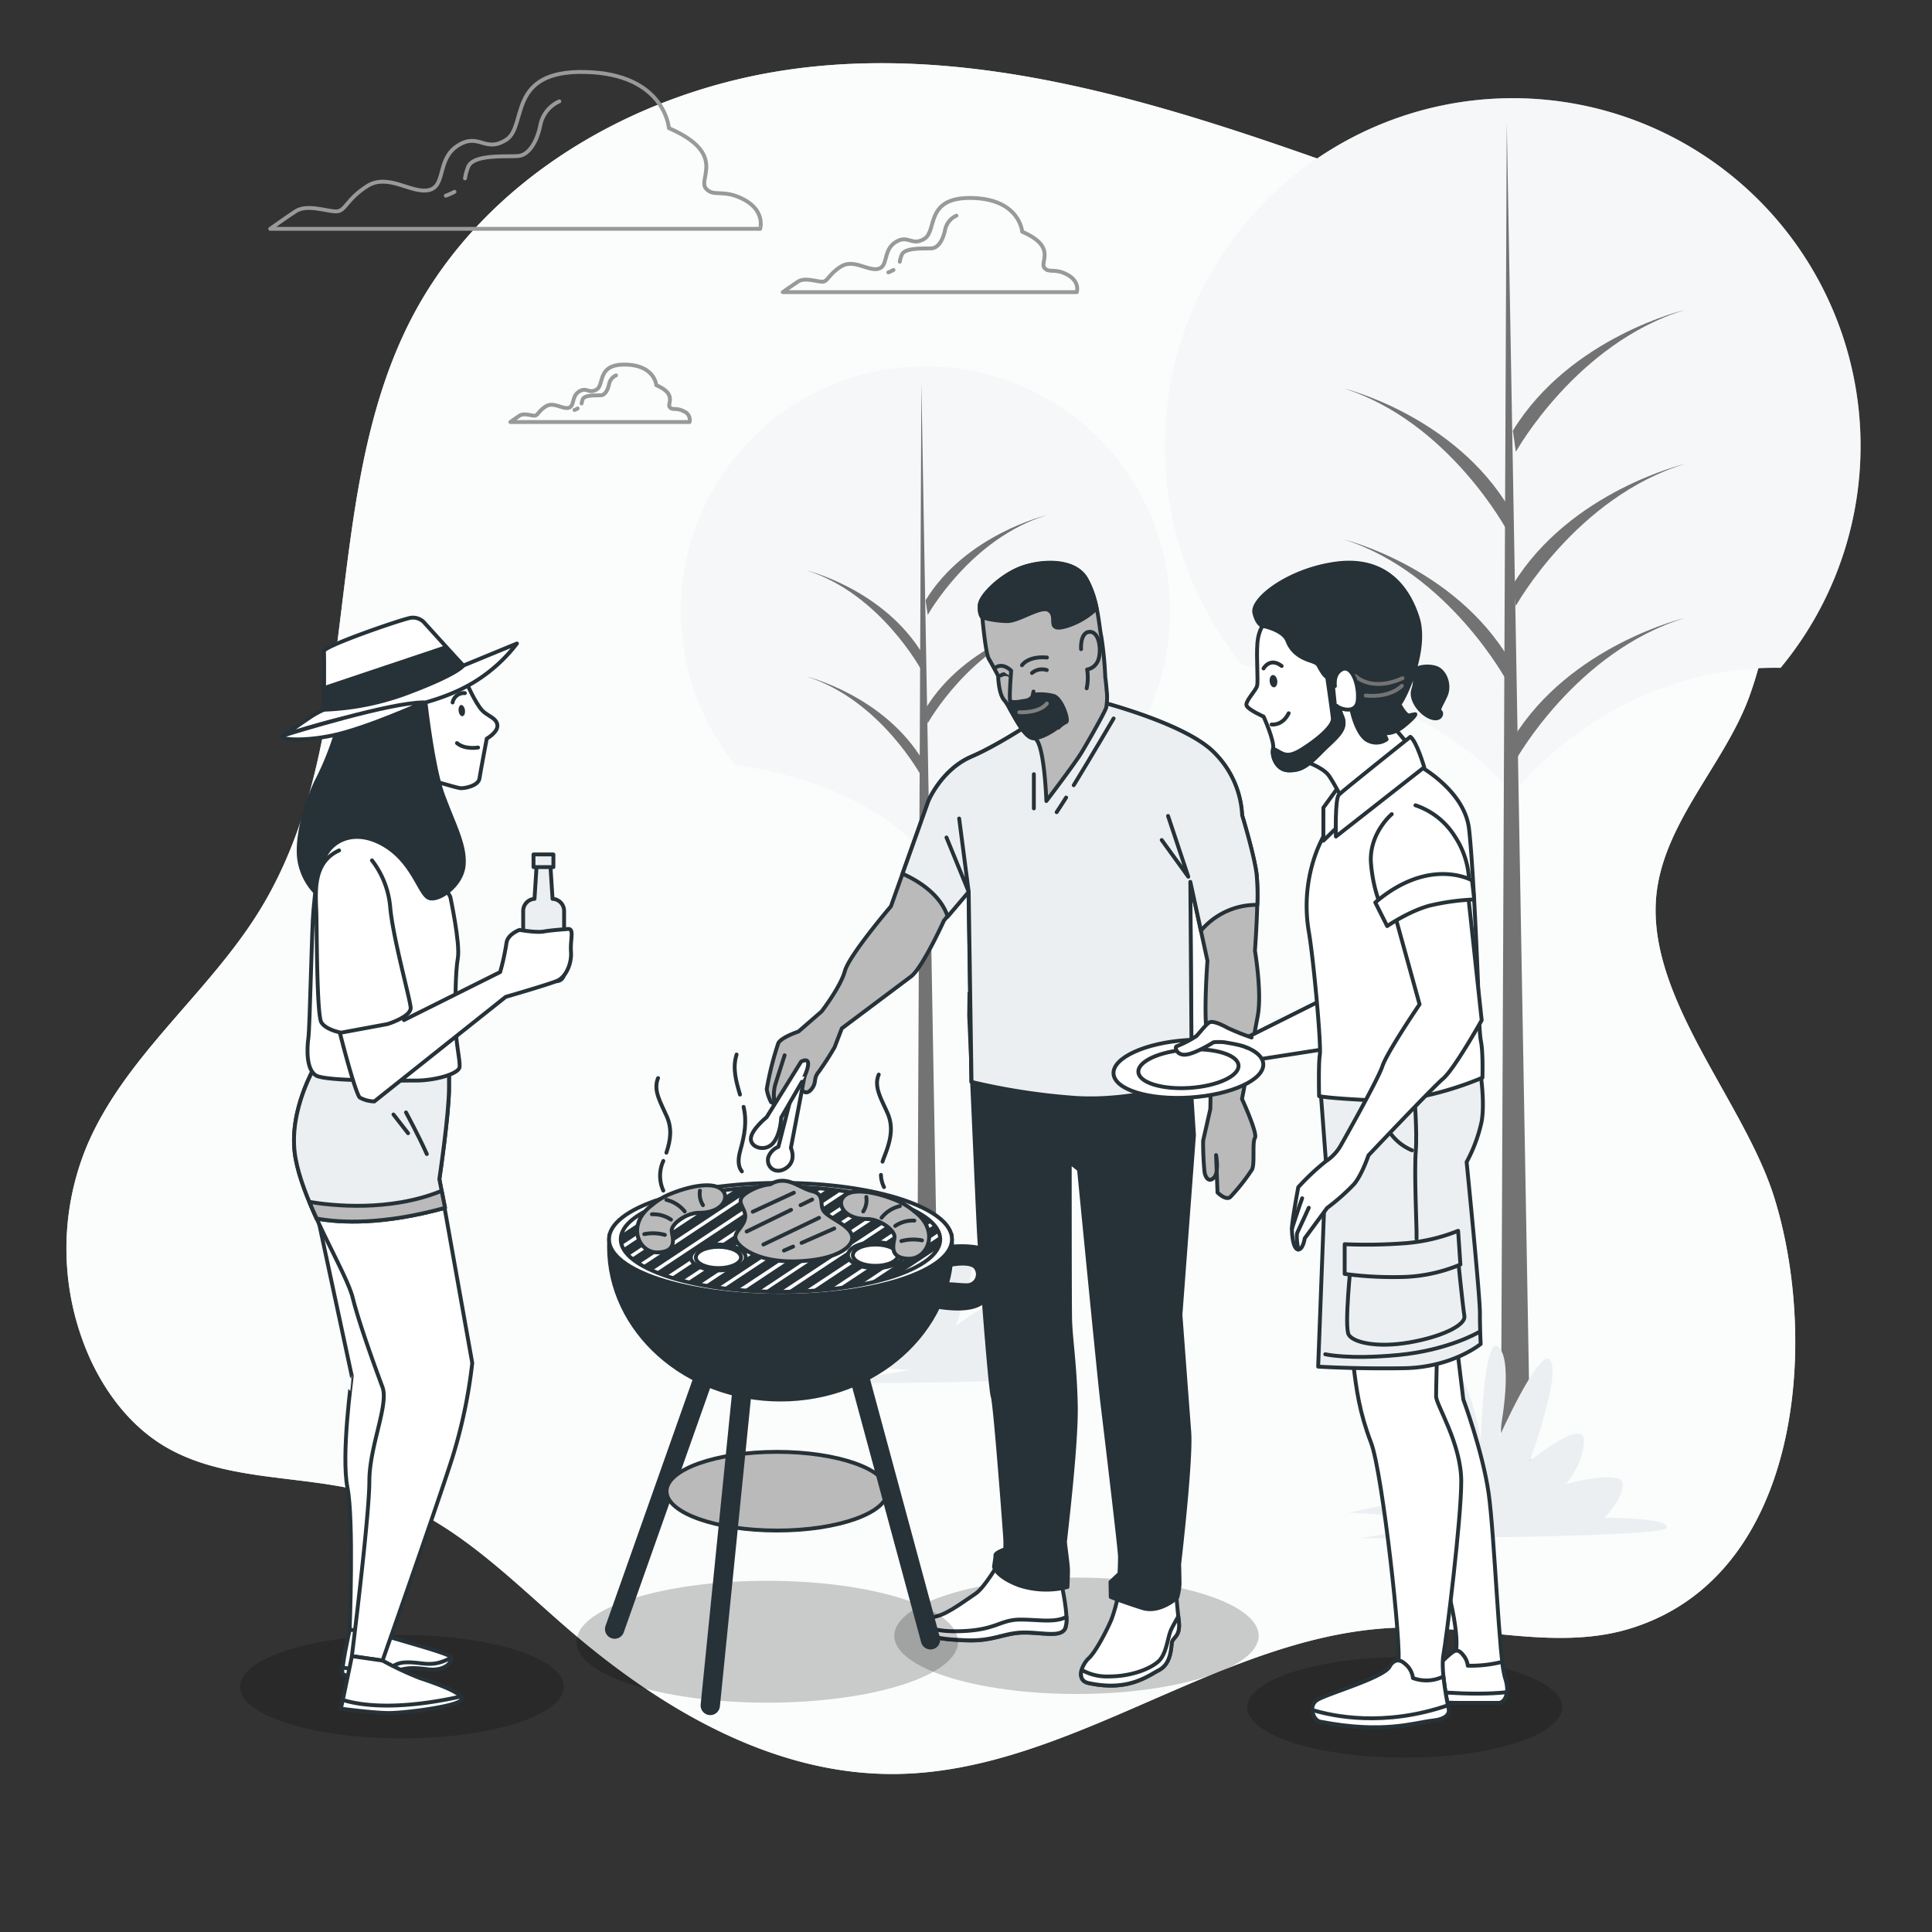 <svg xmlns="http://www.w3.org/2000/svg" viewBox="0 0 500 500"><rect x="0" y="0" width="500" height="500" fill="#333333" stroke="none"/><g id="freepik--background-simple--inject-18"><path d="M448.13,114.62c-20.86-34.3-66.9-59.24-102.72-72-45.45-16.14-95.3-32.08-144-24.18-38.9,6.32-76.4,28.64-94.7,63.55C82,129.24,95.1,190.39,67.11,235.75,53.76,257.37,32,273.58,22.28,297.06a69.36,69.36,0,0,0,1,54.49c4.06,8.89,10.19,17,18.46,22.23,16.61,10.44,38.24,7.39,56.88,13.5s33.12,21.05,48.06,34c23.89,20.68,53,38,84.65,37.83,46.09-.25,85.85-37.19,131.94-37.91,19.95-.32,40.49,6.21,59.46,0C466.5,407,470.58,346.6,459.2,310c-7.58-24.39-32-50.48-30.68-76.44,1-19.87,17.81-35.43,24.3-53.57C460.7,157.91,460.53,135,448.13,114.62Z" style="fill:#ECEFF1"></path><path d="M448.13,114.62c-20.86-34.3-66.9-59.24-102.72-72-45.45-16.14-95.3-32.08-144-24.18-38.9,6.32-76.4,28.64-94.7,63.55C82,129.24,95.1,190.39,67.11,235.75,53.76,257.37,32,273.58,22.28,297.06a69.36,69.36,0,0,0,1,54.49c4.06,8.89,10.19,17,18.46,22.23,16.61,10.44,38.24,7.39,56.88,13.5s33.12,21.05,48.06,34c23.89,20.68,53,38,84.65,37.83,46.09-.25,85.85-37.19,131.94-37.91,19.95-.32,40.49,6.21,59.46,0C466.5,407,470.58,346.6,459.2,310c-7.58-24.39-32-50.48-30.68-76.44,1-19.87,17.81-35.43,24.3-53.57C460.7,157.91,460.53,135,448.13,114.62Z" style="fill:#fff;opacity:0.8"></path></g><g id="freepik--Trees--inject-18"><path d="M321.71,172.12s46.3,4.58,69.78,33.29c0,0,24.79-33.26,69.33-32.58a90,90,0,1,0-139.13-.63Z" style="fill:#ECEFF1"></path><path d="M321.71,172.12s46.3,4.58,69.78,33.29c0,0,24.79-33.26,69.33-32.58a90,90,0,1,0-139.13-.63Z" style="fill:#fff;opacity:0.5"></path><polygon points="389.95 31.74 388.39 385.77 396.21 385.77 389.95 31.74" style="fill:#737373"></polygon><path d="M392.3,196.66s15.63-28.14,43.77-36.74c0,0-29.7,7-44.55,31.27Z" style="fill:#737373"></path><path d="M392.3,116.93S407.93,88.8,436.07,80.2c0,0-29.7,7-44.55,31.26Z" style="fill:#737373"></path><path d="M392.3,156.8s15.63-28.14,43.77-36.74c0,0-29.7,7-44.55,31.27Z" style="fill:#737373"></path><path d="M390,137.26s-15.08-28.14-42.23-36.74c0,0,28.65,7,43,31.26Z" style="fill:#737373"></path><path d="M390,176.34S374.9,148.2,347.75,139.6c0,0,28.65,7,43,31.27Z" style="fill:#737373"></path><path d="M190.49,198s32.54,3.22,49,23.39c0,0,17.43-23.37,48.73-22.89a63.26,63.26,0,1,0-97.77-.45Z" style="fill:#ECEFF1"></path><path d="M190.49,198s32.54,3.22,49,23.39c0,0,17.43-23.37,48.73-22.89a63.26,63.26,0,1,0-97.77-.45Z" style="fill:#fff;opacity:0.5"></path><polygon points="238.45 99.29 237.35 348.1 242.84 348.1 238.45 99.29" style="fill:#737373"></polygon><path d="M240.09,215.19s11-19.77,30.76-25.81c0,0-20.87,4.94-31.31,22Z" style="fill:#737373"></path><path d="M240.09,159.17s11-19.78,30.76-25.82c0,0-20.87,4.94-31.31,22Z" style="fill:#737373"></path><path d="M240.09,187.18s11-19.77,30.76-25.82c0,0-20.87,4.95-31.31,22Z" style="fill:#737373"></path><path d="M238.47,173.45s-10.61-19.78-29.69-25.82c0,0,20.15,4.94,30.22,22Z" style="fill:#737373"></path><path d="M238.47,200.91s-10.61-19.77-29.69-25.81c0,0,20.15,4.94,30.22,22Z" style="fill:#737373"></path><path d="M227.25,350.1l1.22-.74,3.69-2.21s-5.4-3.44-3.44-6.38,6.87,3.43,6.87,3.43S228.72,327,232.16,326s5.89,13.25,5.89,13.25.49-20.62,3.44-17.67,0,17.18,0,17.18,7.85-17.67,9.82-14.73-3.93,19.15-3.93,19.15,10.31-8.35,10.31-3.93-3.44,8.35-3.44,8.35,10.8-2.95,10.8,0-3.43,6.38-3.43,6.38,12.76,0,11.78,2S215,358,215,358l20.62-3.44L213,353Z" style="fill:#ECEFF1"></path><path d="M368.58,387.42l1.67-1,5-3s-7.35-4.67-4.68-8.68,9.35,4.68,9.35,4.68-9.35-23.37-4.67-24.7,8,18,8,18,.67-28,4.67-24,0,23.36,0,23.36,10.68-24,13.35-20-5.34,26-5.34,26,14-11.35,14-5.34-4.67,11.35-4.67,11.35,14.69-4,14.69,0-4.68,8.68-4.68,8.68,17.36,0,16,2.67-79.45,2.67-79.45,2.67l28-4.67-30.71-2Z" style="fill:#ECEFF1"></path></g><g id="freepik--Clouds--inject-18"><path d="M192.63,51.7c-5.52-3-8-.5-10-3s5.52-9-9.52-15.54c0,0-1-14-21.55-14.53s-15,14-20.55,17.54-7-2-12.52,1.5-3,10.53-7.52,11.53-10.53-4.51-16-1-5.51,6.51-8,6.51-7.51-2-10.52,0-6.52,4.51-6.52,4.51h126.8S198.14,54.7,192.63,51.7Z" style="fill:none;stroke:#999;stroke-linecap:round;stroke-linejoin:round"></path><path d="M117.62,49.64a17.21,17.21,0,0,1-2.24,1" style="fill:none;stroke:#999;stroke-linecap:round;stroke-linejoin:round"></path><path d="M144.75,26.23a8.56,8.56,0,0,0-4.9,6.11c-.92,4.59-3.06,7.65-5.5,8s-11.63-.62-13.15,2.75a13.4,13.4,0,0,0-.86,3.07" style="fill:none;stroke:#999;stroke-linecap:round;stroke-linejoin:round"></path><path d="M177,106.47c-2-1.1-2.94-.19-3.67-1.1s2-3.31-3.49-5.69c0,0-.36-5.13-7.88-5.32s-5.5,5.14-7.52,6.42-2.56-.73-4.58.55-1.1,3.85-2.75,4.22-3.85-1.65-5.87-.37-2,2.39-2.93,2.39-2.75-.74-3.85,0-2.38,1.65-2.38,1.65h46.38A2.37,2.37,0,0,0,177,106.47Z" style="fill:none;stroke:#999;stroke-linecap:round;stroke-linejoin:round"></path><path d="M149.5,105.71a5.14,5.14,0,0,1-.81.39" style="fill:none;stroke:#999;stroke-linecap:round;stroke-linejoin:round"></path><path d="M159.43,97.15a3.12,3.12,0,0,0-1.79,2.23c-.34,1.68-1.12,2.8-2,2.91s-4.25-.22-4.81,1a5.11,5.11,0,0,0-.31,1.13" style="fill:none;stroke:#999;stroke-linecap:round;stroke-linejoin:round"></path><path d="M276.26,71.1c-3.31-1.81-4.81-.3-6-1.81s3.3-5.41-5.72-9.32c0,0-.6-8.43-12.93-8.73s-9,8.43-12.34,10.53-4.21-1.2-7.52.9-1.8,6.32-4.51,6.92-6.32-2.7-9.63-.6-3.3,3.91-4.81,3.91-4.51-1.2-6.32,0-3.91,2.71-3.91,2.71h76.11S279.57,72.9,276.26,71.1Z" style="fill:none;stroke:#999;stroke-linecap:round;stroke-linejoin:round"></path><path d="M231.24,69.86a9.49,9.49,0,0,1-1.34.63" style="fill:none;stroke:#999;stroke-linecap:round;stroke-linejoin:round"></path><path d="M247.52,55.81a5.14,5.14,0,0,0-2.93,3.67c-.56,2.75-1.84,4.59-3.31,4.77s-7-.36-7.89,1.66a7.66,7.66,0,0,0-.52,1.84" style="fill:none;stroke:#999;stroke-linecap:round;stroke-linejoin:round"></path></g><g id="freepik--character-2--inject-18"><ellipse cx="278.59" cy="423.34" rx="47.15" ry="15.06" style="opacity:0.2"></ellipse><path d="M258.55,404.38s-3.75,6.52-6.09,8.06-7,5.08-9.79,5.77-5.12,2.25-3.15,3.93,3.26,2.09,10.37,2.4,9.86-1.9,14.8-2,9.7,1.32,10.95-1.06-1.08-12.24-1.08-12.24S264.12,403,258.55,404.38Z" style="fill:#fff;stroke:#263238;stroke-linecap:round;stroke-linejoin:round"></path><path d="M275.64,421.49a6.93,6.93,0,0,0,.35-3.05c-3,1.6-7.07.71-11.93.71-5.3,0-6.21,2.73-15.46,3-6.87.22-9-1.23-9.59-2-.37.6-.29,1.26.51,1.94,2,1.69,3.26,2.09,10.37,2.4s9.86-1.9,14.8-2S274.39,423.87,275.64,421.49Z" style="fill:#fff;stroke:#263238;stroke-linecap:round;stroke-linejoin:round"></path><path d="M289.45,412.42a40,40,0,0,1-1.81,6.7c-1,2.38-3.94,8.24-5.84,10s-3.39,5.74-.1,6.45c10.25,2.23,15.24-1.78,18.22-3.34s3.13-5.22,3.32-6.94,2.34-1.55,1.83-5.84-.81-8.81-.81-8.81S293.36,414.07,289.45,412.42Z" style="fill:#fff;stroke:#263238;stroke-linecap:round;stroke-linejoin:round"></path><path d="M299.68,430.07c-2.27,2-7.27,3.79-12.58,3.79a13.31,13.31,0,0,1-7.17-1.69c-.42,1.52-.1,3,1.77,3.4,10.25,2.23,15.24-1.78,18.22-3.34s3.13-5.22,3.32-6.94,2.34-1.55,1.83-5.84c-.05-.38-.09-.75-.13-1.12-.57,1-1.26,2.23-1.77,3.25C302.11,423.7,302,428.1,299.68,430.07Z" style="fill:#fff;stroke:#263238;stroke-linecap:round;stroke-linejoin:round"></path><path d="M250.82,262.78s2.2,50.08,2.52,56.09,2.89,40.6,3.57,42.52,3.24,36.29,3.26,37.15,0,2.37,0,2.37-2.56.9-2.55,1.55-.38,3-.38,3,.48,2.58,6.54,4.83a22.36,22.36,0,0,0,12.48.42s.16-3.23.14-4.52-.76-6.44-.78-7.08,3-24.79,2.8-35.32-1.39-17.61-1.48-22.56-.09-40.43-.09-40.43l2.4,1.89s5.29,54.32,6,60.11,4.56,38,4.59,39.92-.13,4.52-.13,4.52l-2.32,2.19.07,3.87s3.68,1.44,8.22,2.86,9-2.74,9-2.74a16,16,0,0,0,.59-3.45c0-1.29-.1-5.16-.1-5.16s3.17-26.94,2.61-34.25-2.28-30.28-2.28-30.28L309,293.77l-2.1-32.44s-9-.05-23,.21-33-4.56-33-4.56Z" style="fill:#263238;stroke:#263238;stroke-linecap:round;stroke-linejoin:round"></path><path d="M270.06,185s-10.81,7.45-18.63,10.81-11.18,11.54-11.18,11.54l-9.68,27.2s-10.81,12.67-11.92,16.76-6,10.43-6,10.43l-6,5.22s-4.47,1.49-5.22,3a80.14,80.14,0,0,0-3,11.92,11.19,11.19,0,0,0,1.12,3.35s2.23,1.49,3-1.11,6.33-9.32,6.33-9.32l-1.49,7.08s1.12,1.86,2.61,0,.37-2.61,1.86-4.47A74.84,74.84,0,0,0,216,271l1.86-4.85,17.88-13.41c3-2.23,8.57-14.53,8.57-14.53l6.34-7.45.74,49.18a168.06,168.06,0,0,0,26.45,4.1c14.9,1.11,30.55-4.1,30.55-4.1l-.37-51.78,4.47,20.49s-1.12,14.52,0,19.74.74,18.63.74,18.63l-1.86,8.19a76.34,76.34,0,0,0,.37,8.2c.37,1.86,1.49,2.61,2.61,1.12s.37-5.59.37-5.59l.37,9.68s2.24,2.24,3.36,1.12a52.23,52.23,0,0,0,5.58-7.08c.75-1.49,0-7.07.75-8.19s-3.35-10.06-3.35-10.06,3-15.65,4.09-21.61-.74-16.76-.74-16.76,1.12-14.9.37-20.12-3.72-14.9-3.72-14.9a24.56,24.56,0,0,0-8.2-17.14c-8.19-7.08-28.68-12.29-28.68-12.29Z" style="fill:#bababa;stroke:#263238;stroke-linecap:round;stroke-linejoin:round"></path><path d="M208.45,277.34l-3.77,19.75s1.44,3-.87,4.93c-2.73,2.23-5.57.26-5-2.46a4.58,4.58,0,0,1,2.63-2.76l3.2-12.49Z" style="fill:#fff;stroke:#263238;stroke-linecap:round;stroke-linejoin:round"></path><path d="M207.33,274.74l-8.92,14.38s-4.2,3.39-4.09,5.71,3.93,3.3,5.85.89,2-6.49,2-6.49l5.38-9.27S211.31,272.81,207.33,274.74Z" style="fill:#fff;stroke:#263238;stroke-linecap:round;stroke-linejoin:round"></path><path d="M321.47,211a24.56,24.56,0,0,0-8.2-17.14c-8.19-7.08-28.68-12.29-28.68-12.29L270.06,185s-10.81,7.45-18.63,10.81-11.18,11.54-11.18,11.54l-6.68,18.77c3.43,1.52,9.74,5.05,11.69,11.09l5.43-6.39.74,49.18a168.06,168.06,0,0,0,26.45,4.1c14.9,1.11,30.55-4.1,30.55-4.1l-.37-51.78,2.75,12.64a18.73,18.73,0,0,1,14-6.68h.59a57.3,57.3,0,0,0-.22-8.2C324.45,220.72,321.47,211,321.47,211Z" style="fill:#ECEFF1;stroke:#263238;stroke-linecap:round;stroke-linejoin:round"></path><path d="M275.91,206.4c-1,1.56-1.83,2.88-2.45,3.79" style="fill:none;stroke:#263238;stroke-linecap:round;stroke-linejoin:round"></path><path d="M288.2,185.94s-5.74,9.81-10.32,17.27" style="fill:none;stroke:#263238;stroke-linecap:round;stroke-linejoin:round"></path><line x1="267.56" y1="200.36" x2="267.56" y2="209.21" style="fill:none;stroke:#263238;stroke-linecap:round;stroke-linejoin:round"></line><polyline points="248.23 211.83 250.69 230.77 244.95 216.74" style="fill:none;stroke:#263238;stroke-linecap:round;stroke-linejoin:round"></polyline><polyline points="302.29 211.17 307.53 226.9 300.65 217.4" style="fill:none;stroke:#263238;stroke-linecap:round;stroke-linejoin:round"></polyline><path d="M254.23,159.74s.81,9.3,1.68,10.76,2.41,4.4,2.41,4.4.08,4.66,1.59,6.32,4.84,9.86,7.59,9.81,3.3,16.27,3.3,16.27,7.08-9.31,8.94-12.29c1.06-1.69,5.94-10.16,6.54-11.86a15,15,0,0,0,.11-4.59c-.13-1.77-.35-3.31-.35-3.31a91.4,91.4,0,0,0-1-10.35c-.69-3.17-.81-9.51-3.87-15S269,145.09,264,147.08s-10.24,7-10.41,9.5S254.23,159.74,254.23,159.74Z" style="fill:#bababa;stroke:#263238;stroke-linecap:round;stroke-linejoin:round"></path><path d="M267.08,174.17a4,4,0,0,1,3.82-.76" style="fill:none;stroke:#263238;stroke-linecap:round;stroke-linejoin:round"></path><path d="M259,174.81a2.17,2.17,0,0,1,2.16-.13" style="fill:none;stroke:#263238;stroke-linecap:round;stroke-linejoin:round"></path><path d="M271.55,158c1.93,1.44.08,4,2,4.4,1.63.34,7.24-1.73,10.24-5a25.94,25.94,0,0,0-2.64-7.4c-3.06-5.44-12.15-4.85-17.19-2.86s-10.24,7-10.41,9.5.69,3.16.69,3.16a25.51,25.51,0,0,0,6.58.94C264,160.62,269.62,156.5,271.55,158Z" style="fill:#263238;stroke:#263238;stroke-linecap:round;stroke-linejoin:round"></path><path d="M279.78,168s-.3-4.43,2.24-4.48,3.05,4.81,2.25,7.15a3.78,3.78,0,0,1-2.92,2.6,13.25,13.25,0,0,1-.12,4.86" style="fill:none;stroke:#263238;stroke-linecap:round;stroke-linejoin:round"></path><path d="M272.8,180.14a13.63,13.63,0,0,0-5.5-.32c-.2.85-1.88,1.51-1.88,1.51l-4-.13s0,1-.08,2.22c1.71,3,4.11,7.65,6.18,7.61,2.75-.05,6.3-2.87,6.3-2.87l.08.16a6.85,6.85,0,0,1,2-1.46C276.73,186.63,274.93,181,272.8,180.14Z" style="fill:#263238;stroke:#263238;stroke-linecap:round;stroke-linejoin:round"></path><path d="M263.78,184.33s5.08.33,7.15-2.25" style="fill:none;stroke:gray;stroke-linecap:round;stroke-linejoin:round"></path><path d="M257.83,172.64c1.94-1.1,3.85.93,3.85.93s-.52,6.57-.28,7.63,3.38.15,4,.13,1.89-.67,1.88-1.51l.19-.85" style="fill:#bababa;stroke:#263238;stroke-linecap:round;stroke-linejoin:round"></path><path d="M264.49,172.16s1.47-2.42,6.46-2" style="fill:none;stroke:#263238;stroke-linecap:round;stroke-linejoin:round"></path><path d="M203.06,273.11s-2,6.18-2.48,7.79a10.69,10.69,0,0,0-.24,3.7" style="fill:none;stroke:#263238;stroke-linecap:round;stroke-linejoin:round"></path></g><g id="freepik--Barbecue--inject-18"><ellipse cx="198.58" cy="424.88" rx="49.37" ry="15.77" style="opacity:0.2"></ellipse><line x1="186.21" y1="344.86" x2="159.07" y2="421.61" style="fill:none;stroke:#263238;stroke-linecap:round;stroke-linejoin:round;stroke-width:5px"></line><ellipse cx="201.1" cy="385.92" rx="28.6" ry="10.18" style="fill:#bababa;stroke:#263238;stroke-linecap:round;stroke-linejoin:round"></ellipse><line x1="192.76" y1="352.6" x2="183.82" y2="441.37" style="fill:none;stroke:#263238;stroke-linecap:round;stroke-linejoin:round;stroke-width:5px"></line><line x1="220.76" y1="350.22" x2="240.81" y2="424.38" style="fill:none;stroke:#263238;stroke-linecap:round;stroke-linejoin:round;stroke-width:5px"></line><path d="M202,335.33c-23.3,0-42.39-7-44.22-15.88-.1,1-.16,2.1-.16,3.17,0,21.86,19.87,39.58,44.38,39.58s44.39-17.72,44.39-39.58c0-1.07-.06-2.13-.16-3.17C244.39,328.33,225.3,335.33,202,335.33Z" style="fill:#263238;stroke:#263238;stroke-linecap:round;stroke-linejoin:round"></path><ellipse cx="201.99" cy="320.73" rx="44.39" ry="14.6" style="fill:#fff;stroke:#263238;stroke-linecap:round;stroke-linejoin:round"></ellipse><ellipse cx="201.99" cy="320.73" rx="41.34" ry="13.59" style="fill:#fff;stroke:#263238;stroke-linecap:round;stroke-linejoin:round"></ellipse><path d="M201.54,307.14c-1.51,0-3,0-4.49.1l-30.74,20.35c.76.43,1.58.84,2.48,1.24Z" style="fill:#263238"></path><path d="M207.31,307.25c-1.37-.06-2.77-.09-4.18-.11l-33.37,22.1c.87.35,1.8.7,2.79,1Z" style="fill:#263238"></path><path d="M195.34,307.31c-1.66.09-3.3.21-4.89.37l-27.06,17.91a15.79,15.79,0,0,0,2.07,1.5Z" style="fill:#263238"></path><path d="M188.56,307.87q-2.87.33-5.52.78l-21.77,14.41a7.88,7.88,0,0,0,1.46,1.92Z" style="fill:#263238"></path><path d="M212.72,307.6c-1.28-.11-2.59-.21-3.92-.28l-35.18,23.29c1,.3,2,.59,3,.86Z" style="fill:#263238"></path><path d="M232.23,311.46,197.8,334.25c1.38.05,2.78.07,4.19.07h0L235,312.53C234.11,312.16,233.19,311.8,232.23,311.46Z" style="fill:#263238"></path><path d="M173.93,310.75l-13.08,8.66a4.9,4.9,0,0,0-.19,1.32,4.61,4.61,0,0,0,.26,1.51l19.93-13.19C178.36,309.54,176,310.11,173.93,310.75Z" style="fill:#263238"></path><path d="M243,319a6.81,6.81,0,0,0-1.27-2l-24.84,16.44c2-.25,3.89-.55,5.7-.89Z" style="fill:#263238"></path><path d="M241.1,316.33a14.32,14.32,0,0,0-2-1.58L210,334.07c1.71-.11,3.38-.25,5-.43Z" style="fill:#263238"></path><path d="M238.32,314.24a24.58,24.58,0,0,0-2.41-1.28l-32.26,21.35c1.54,0,3.07-.06,4.56-.14Z" style="fill:#263238"></path><path d="M242.67,323.15a5,5,0,0,0,.66-2.42,4.78,4.78,0,0,0-.08-.84l-18.37,12.16a62.78,62.78,0,0,0,7.55-2.12Z" style="fill:#263238"></path><path d="M227,309.92c-1-.27-2.13-.51-3.24-.74l-36.62,24.24c1.22.16,2.47.29,3.74.41Z" style="fill:#263238"></path><path d="M222.57,308.94c-1.12-.21-2.28-.41-3.46-.58l-36.76,24.33c1.13.21,2.3.39,3.5.56Z" style="fill:#263238"></path><path d="M217.8,308.17c-1.2-.17-2.43-.31-3.68-.44l-36.29,24c1,.25,2.15.48,3.28.7Z" style="fill:#263238"></path><path d="M231.18,311.1c-1-.31-2-.61-3-.89L192.33,334c1.3.1,2.63.18,4,.24Z" style="fill:#263238"></path><path d="M246.38,322.62s10.23-1.05,11.67,3.51,0,8.65-4.33,11.29c-3.36,2.05-9.76,1.06-12.45.51a2.64,2.64,0,0,1-2.17-2.35,2.36,2.36,0,0,1,1.41-2.24c2.89-1.69,6.73-.72,9.61-.72a2.84,2.84,0,0,0,2.16-4.81c-1.68-1.44-6.23-.47-6.23-.47Z" style="fill:#263238;stroke:#263238;stroke-linecap:round;stroke-linejoin:round"></path><path d="M199.34,306.5a13.79,13.79,0,0,0-6.31,2.36c-3.15,2.17.2,3.75-.19,6.31s-3.16,3.75-2.37,5.72,5.72,5.92,16,5.53,14.8-3.95,14-6.71-6.12-4.54-7.3-6.31.39-4.34-3-5.13S203.68,303.93,199.34,306.5Z" style="fill:#bababa;stroke:#263238;stroke-linecap:round;stroke-linejoin:round"></path><line x1="205.46" y1="308.67" x2="194.81" y2="313.6" style="fill:#bababa;stroke:#263238;stroke-linecap:round;stroke-linejoin:round"></line><line x1="204.73" y1="313.11" x2="193.23" y2="318.72" style="fill:#bababa;stroke:#263238;stroke-linecap:round;stroke-linejoin:round"></line><line x1="210.19" y1="310.44" x2="207.18" y2="311.91" style="fill:#bababa;stroke:#263238;stroke-linecap:round;stroke-linejoin:round"></line><line x1="211.97" y1="315.17" x2="197.57" y2="322.08" style="fill:#bababa;stroke:#263238;stroke-linecap:round;stroke-linejoin:round"></line><line x1="205.26" y1="322.61" x2="202.89" y2="323.65" style="fill:#bababa;stroke:#263238;stroke-linecap:round;stroke-linejoin:round"></line><line x1="215.91" y1="317.93" x2="207.44" y2="321.66" style="fill:#bababa;stroke:#263238;stroke-linecap:round;stroke-linejoin:round"></line><path d="M193,325.43c0,1.85-3.18,3.35-7.1,3.35s-7.1-1.5-7.1-3.35,3.18-3.35,7.1-3.35S193,323.58,193,325.43Z" style="fill:#fff;stroke:#263238;stroke-linecap:round;stroke-linejoin:round"></path><ellipse cx="185.93" cy="325.43" rx="5.85" ry="2.76" style="fill:#fff;stroke:#263238;stroke-linecap:round;stroke-linejoin:round"></ellipse><path d="M233.66,324.84c0,1.85-3.18,3.35-7.1,3.35s-7.1-1.5-7.1-3.35,3.18-3.36,7.1-3.36S233.66,323,233.66,324.84Z" style="fill:#fff;stroke:#263238;stroke-linecap:round;stroke-linejoin:round"></path><ellipse cx="226.56" cy="324.84" rx="5.85" ry="2.76" style="fill:#fff;stroke:#263238;stroke-linecap:round;stroke-linejoin:round"></ellipse><path d="M173.89,308.83a17.18,17.18,0,0,0-5.17,3.07c-6.71,4.93-3.55,12.42,1.57,12.22s3.75-3.74,3.55-5.52,3.7-4.73,7.1-4.73c5.72,0,7.38-3.39,6.51-5.13C185.72,305.29,178.47,307,173.89,308.83Z" style="fill:#bababa;stroke:#263238;stroke-linecap:round;stroke-linejoin:round"></path><path d="M166.74,319.39a11.69,11.69,0,0,1,5.33.2" style="fill:#bababa;stroke:#263238;stroke-linecap:round;stroke-linejoin:round"></path><path d="M168.72,314.26a8.12,8.12,0,0,1,4.93,1.38" style="fill:#bababa;stroke:#263238;stroke-linecap:round;stroke-linejoin:round"></path><path d="M172.46,310.52a8.69,8.69,0,0,1,4.74,3" style="fill:#bababa;stroke:#263238;stroke-linecap:round;stroke-linejoin:round"></path><path d="M181.14,308.15a5.56,5.56,0,0,0,.79,3.75" style="fill:#bababa;stroke:#263238;stroke-linecap:round;stroke-linejoin:round"></path><path d="M231.46,310.46a17.13,17.13,0,0,1,5.17,3.06c6.7,4.93,3.55,12.43-1.58,12.23s-3.75-3.75-3.55-5.52-3.7-4.74-7.1-4.74c-5.72,0-7.38-3.39-6.51-5.12C219.62,306.91,226.87,308.63,231.46,310.46Z" style="fill:#bababa;stroke:#263238;stroke-linecap:round;stroke-linejoin:round"></path><path d="M238.6,321a11.77,11.77,0,0,0-5.33.19" style="fill:#bababa;stroke:#263238;stroke-linecap:round;stroke-linejoin:round"></path><path d="M236.63,315.89a8.07,8.07,0,0,0-4.94,1.38" style="fill:#bababa;stroke:#263238;stroke-linecap:round;stroke-linejoin:round"></path><path d="M232.88,312.14a8.63,8.63,0,0,0-4.73,3" style="fill:#bababa;stroke:#263238;stroke-linecap:round;stroke-linejoin:round"></path><path d="M224.2,309.78a5.47,5.47,0,0,1-.79,3.74" style="fill:#bababa;stroke:#263238;stroke-linecap:round;stroke-linejoin:round"></path><path d="M172.46,298.31c1.17-3.49,1.43-6.35.11-9.37-1.58-3.61-3.61-6.77-2.26-9.93" style="fill:none;stroke:#263238;stroke-linecap:round;stroke-linejoin:round"></path><path d="M171.67,308.13a9.24,9.24,0,0,1,0-7.68" style="fill:none;stroke:#263238;stroke-linecap:round;stroke-linejoin:round"></path><path d="M228.4,300.63a10.78,10.78,0,0,1,.38-1.08c1.8-4.52,2.48-7.9.9-11.51s-3.61-6.78-2.26-9.94" style="fill:none;stroke:#263238;stroke-linecap:round;stroke-linejoin:round"></path><path d="M228.78,307.22a7.55,7.55,0,0,1-.79-3.16" style="fill:none;stroke:#263238;stroke-linecap:round;stroke-linejoin:round"></path><path d="M191.51,283.28c-1-3.39-2-6.85-.88-10.37" style="fill:none;stroke:#263238;stroke-linecap:round;stroke-linejoin:round"></path><path d="M192,303.16c-1.24-1.54-.88-3.74-.39-5.5,1.09-3.92,1.73-7.31.83-11.2" style="fill:none;stroke:#263238;stroke-linecap:round;stroke-linejoin:round"></path></g><g id="freepik--character-3--inject-18"><ellipse cx="363.53" cy="441.86" rx="40.75" ry="13.02" style="opacity:0.2"></ellipse><path d="M377.16,349.45l1.54,12.7s5,13.48,6.55,24.26,2.69,43.13,4.23,47.75-.38,6.54-1.54,6.54H378.7c-2.69,0-6.93,0-9.62-.77S361,439.55,361,438s9.24-5,12.32-8.09,3.47-2.69,3.47-2.69,1.92-6.17-7.32-33.12c-3.87-11.31-6.54-26.56-6.54-26.56l-4.62-15.79Z" style="fill:#fff;stroke:#263238;stroke-linecap:round;stroke-linejoin:round"></path><path d="M378.7,440.7h9.24c1.16,0,3.08-1.92,1.54-6.54a26.11,26.11,0,0,1-.7-4.08,33.25,33.25,0,0,1-8.92,1,5,5,0,0,0-1.16-2.7c-1.15-1.54-1.92-1.15-1.92-1.15h-.18c-.31.08-1.14.55-3.29,2.69C370.23,433,361,436.47,361,438s5.39,1.15,8.09,1.92S376,440.7,378.7,440.7Z" style="fill:#fff;stroke:#263238;stroke-linecap:round;stroke-linejoin:round"></path><path d="M362,436.83c-.65.46-1.05.86-1.05,1.18,0,1.54,5.39,1.15,8.09,1.92s6.93.77,9.62.77h9.24c.77,0,1.87-.85,2.08-2.77C380.54,439,367.52,437.54,362,436.83Z" style="fill:#fff;stroke:#263238;stroke-linecap:round;stroke-linejoin:round"></path><path d="M371.93,349.18s-.27,10-.27,12.2,6.51,12.2,6.51,22-3.8,40.48-4.61,44.82,1.35,14.1,1.35,14.1.82,2.44-4.06,3-12.8,3.49-29.28.27c-1.62-.32-3-3.79-.81-5.42s20-6.65,21.07-9.63-4-49.29-7-57.15-3.79-13.56-4.61-20.61S371.93,349.18,371.93,349.18Z" style="fill:#fff;stroke:#263238;stroke-linecap:round;stroke-linejoin:round"></path><path d="M383,276.67s1.42,8.49.41,13.75a39.53,39.53,0,0,1-3.85,10.31s3.44,34.38,3.44,39,.2,8.09.2,8.09-7.28,6.06-19.81,6.27-22.25-.41-22.25-.41l2-53.18-1.42-19s21,.61,27.5-.81A128.07,128.07,0,0,0,383,276.67Z" style="fill:#ECEFF1;stroke:#263238;stroke-linecap:round;stroke-linejoin:round"></path><path d="M366,282.94s.81,9.9.4,15,.2,19.21.2,20.63v2" style="fill:none;stroke:#263238;stroke-linecap:round;stroke-linejoin:round"></path><path d="M357.34,285.16a13.11,13.11,0,0,0,8.09,12.54" style="fill:none;stroke:#263238;stroke-linecap:round;stroke-linejoin:round"></path><path d="M377.16,324.19s1.41,13.95,1.82,16.38-6.07,5.46-14.36,6.87-14.36,0-15.57-2,.61-19,.61-19S366.44,326.82,377.16,324.19Z" style="fill:#ECEFF1;stroke:#263238;stroke-linecap:round;stroke-linejoin:round"></path><path d="M377.36,318.53a46.07,46.07,0,0,1-13.95,3.23A131.83,131.83,0,0,1,348,322v7.69a94.21,94.21,0,0,0,13.95.81,41.24,41.24,0,0,0,16-3.24Z" style="fill:#ECEFF1;stroke:#263238;stroke-linecap:round;stroke-linejoin:round"></path><path d="M382.62,344.81s-7.89,4.66-20.83,5.87-18.81-.2-18.81-.2" style="fill:none;stroke:#263238;stroke-linecap:round;stroke-linejoin:round"></path><polygon points="344.27 257.7 334.35 262.66 321.13 269.27 325.26 274.23 349.22 270.51 344.27 257.7" style="fill:#fff;stroke:#263238;stroke-linecap:round;stroke-linejoin:round"></polygon><path d="M348.82,206.19s-6.15,8.59-8.33,14.81a39.8,39.8,0,0,0-1.72,20.41c1.27,7.75,3.19,29.07,2.8,31.55s-.19,10.71-.19,10.71,2.11.58,14.92,1.15,27.35-5.93,27.35-5.93.2-6.5-.38-9.37-.76-15.11-.76-15.11-1.13-29.4-2.32-39.85-13.86-16.91-13.86-16.91Z" style="fill:#fff;stroke:#263238;stroke-linecap:round;stroke-linejoin:round"></path><polygon points="347.12 202.64 342.49 209.03 342.49 217.57 349.43 210.75 347.12 202.64" style="fill:#fff;stroke:#263238;stroke-linecap:round;stroke-linejoin:round"></polygon><path d="M337.34,196.89s4.9,1.57,6.52,3.78,5.57,10.08,5.57,10.08l15.65-17.37L358.86,186s-.29-9.52-6.41-10.54-14.17,3-15,9.47A48.35,48.35,0,0,0,337.34,196.89Z" style="fill:#fff;stroke:#263238;stroke-linecap:round;stroke-linejoin:round"></path><path d="M327.4,161.12s-1.72,1.51-2,5.5.27,9.66-.08,10.92-3.18,4-2.7,5.09,4.4,2.82,4.4,2.82,2.9,6.46,2.45,8.32.82,5.54,4,5.6,4.87-1.08,8.42-4.7,7-5.74,5.43-9.27-1.47-9.86-1.87-11.16-3.73-6.26-8.48-9.85S328.73,160,327.4,161.12Z" style="fill:#fff;stroke:#263238;stroke-linecap:round;stroke-linejoin:round"></path><path d="M330.56,176.17c.1.88-.26,1.64-.8,1.71s-1.07-.61-1.17-1.49.26-1.64.8-1.7S330.46,175.29,330.56,176.17Z" style="fill:#263238"></path><path d="M333.49,199.37c-3.16-.06-4.44-3.73-4-5.6,2.51,1.09,3.27,2.78,7.45.16s8.17-6.06,8-8S343,172,343,172l.82-.58a12.43,12.43,0,0,1,1.65,2.8c.4,1.3.29,7.62,1.87,11.16s-1.89,5.65-5.43,9.27S336.66,199.42,333.49,199.37Z" style="fill:#263238;stroke:#263238;stroke-linecap:round;stroke-linejoin:round"></path><path d="M327,173s1.63-3,4.7-.64" style="fill:none;stroke:#263238;stroke-linecap:round;stroke-linejoin:round"></path><path d="M329.09,187.5s2.77.42,4.42-2.91" style="fill:none;stroke:#263238;stroke-linecap:round;stroke-linejoin:round"></path><path d="M327.29,162.1s-1.75.22-2.65-3.43,9-11.23,21.19-12.83,18.38,5.59,21.05,14-3.45,21.11-4.71,22.42c0,0,1.61,3.15,2.6,2.89a10.67,10.67,0,0,1,1.52-.31s.2.46-2.92,3-5.27,1.81-5.27,1.81l.76,1.69a4.59,4.59,0,0,1-4.62.42c-2.89-1.11-4.51-7.58-4.6-9s-.19-4.53-.41-6.27-4.7.63-6.63-2-.8-2.6-3.62-3.54-4.8-2.47-5.82-5.15S327.29,162.1,327.29,162.1Z" style="fill:#263238;stroke:#263238;stroke-linecap:round;stroke-linejoin:round"></path><path d="M366.67,173a7.66,7.66,0,0,1,4.72-.24c2.63.71,3.92,4.53,2.79,7.14s-2.13,3.68-1.46,4.22.06,2.49-2.46,1.53-5.38-4.51-4.5-7.21,0-4.2,0-4.2Z" style="fill:#263238;stroke:#263238;stroke-linecap:round;stroke-linejoin:round"></path><path d="M350.76,174.93s4,4.28,12.21.59" style="fill:none;stroke:#737373;stroke-linecap:round;stroke-linejoin:round"></path><path d="M362.81,177.49s-2.79,3.13-9.36,2.52" style="fill:none;stroke:#737373;stroke-linecap:round;stroke-linejoin:round"></path><path d="M345.48,177.56s-.54-3.27,1.92-4.37,4.36,3.95,4,8-5.21,2-5.41,1.51" style="fill:#fff;stroke:#263238;stroke-linecap:round;stroke-linejoin:round"></path><path d="M365,190.69s-17.48,13.92-18.51,15-.76,10.81-.76,10.81l22.86-17.94S366.63,191.85,365,190.69Z" style="fill:#fff;stroke:#263238;stroke-linecap:round;stroke-linejoin:round"></path><ellipse cx="307.57" cy="276.59" rx="19.42" ry="7.44" transform="translate(-17.58 20.89) rotate(-3.78)" style="fill:#fff;stroke:#263238;stroke-linecap:round;stroke-linejoin:round"></ellipse><path d="M320.53,275.73c.18,2.74-5.48,5.35-12.63,5.82s-13.11-1.36-13.29-4.1,5.47-5.35,12.63-5.82S320.35,273,320.53,275.73Z" style="fill:#fff;stroke:#263238;stroke-linecap:round;stroke-linejoin:round"></path><path d="M323.91,268.5a62.39,62.39,0,0,1-6.18-2.47c-1.59-.88-3.88-1.94-4.77-1.41s-2.64,2.82-3.35,3.53a28.46,28.46,0,0,1-5.12,2.64c-.53.18,0,2.5,2.57,2.13s7-3.18,7-3.18a14.06,14.06,0,0,1,2.83,0c.88.17,4.59.7,5.82,1.41" style="fill:#fff;stroke:#263238;stroke-linecap:round;stroke-linejoin:round"></path><path d="M360.38,234.57l7,25.35s-8.37,12.31-9.61,16-10.59,20.18-10.59,20.18a11.91,11.91,0,0,1-4,4.4,61.76,61.76,0,0,0-7.19,6.75S334.35,316,334.35,318s.41,5.37,1.65,5.37,1.66-2.89,1.66-2.89l5.78-7.85a55.8,55.8,0,0,0,7-6.19c2.07-2.48,3.72-7.44,3.72-7.44s16.48-17.43,19.37-19.91,9.93-15.05,9.93-15.05l-3.68-34S366.16,226.72,360.38,234.57Z" style="fill:#fff;stroke:#263238;stroke-linecap:round;stroke-linejoin:round"></path><path d="M336,323.39s-.71-3.5-.22-4.47,2.93-6.35,2.93-6.35" style="fill:#fff;stroke:#263238;stroke-linecap:round;stroke-linejoin:round"></path><path d="M334.35,318s2.16-6.67,2.65-7.89" style="fill:#fff;stroke:#263238;stroke-linecap:round;stroke-linejoin:round"></path><path d="M360.19,210.7s-5.64,4.71-5.42,12.15a38.83,38.83,0,0,0,3.74,14.35s5.26-3.88,10.18-5.27,11.5-2.41,11.5-2.41a22.1,22.1,0,0,0-3.71-13.11,19.21,19.21,0,0,0-10.16-8" style="fill:#fff;stroke:#263238;stroke-linecap:round;stroke-linejoin:round"></path><path d="M355.92,233.56l3.08,6.11s5.67-3.89,11-5.3a59.75,59.75,0,0,1,11.53-1.58l-.57-4.95S370,221.56,355.92,233.56Z" style="fill:#fff;stroke:#263238;stroke-linecap:round;stroke-linejoin:round"></path><path d="M370.85,445.24c4.88-.54,4.06-3,4.06-3a82.09,82.09,0,0,1-1.35-8.37l-.2.09a10,10,0,0,1-7.69.32,5.58,5.58,0,0,0-2.24-3.84c-2.24-1.93-3.7.68-3.7.68-1.08,3-16.8,7.32-19,8.95s-.81,5.1.81,5.42C358.05,448.73,366,445.78,370.85,445.24Z" style="fill:#fff;stroke:#263238;stroke-linecap:round;stroke-linejoin:round"></path><path d="M374.91,442.26l-.19-.93c-16.53,5.66-29.8,2.83-35.08,1.21.05,1.41.94,2.78,1.93,3,16.48,3.22,24.4.27,29.28-.27S374.91,442.26,374.91,442.26Z" style="fill:#fff;stroke:#263238;stroke-linecap:round;stroke-linejoin:round"></path></g><g id="freepik--character-1--inject-18"><ellipse cx="104.01" cy="436.52" rx="41.89" ry="13.38" style="opacity:0.2"></ellipse><path d="M120.71,176.68s2.32,5.3,4.09,7.19c1.31,1.4,3.69,1.92,3.92,3.76s-2.75,3.53-2.75,3.53-1.6,8.43-1.89,10.33-3.92,2.61-5,2.48-8.53-2.38-8.53-2.38l-3.7-21.06Z" style="fill:#fff;stroke:#263238;stroke-linecap:round;stroke-linejoin:round"></path><path d="M118.69,184c.1.8.54,1.4,1,1.35s.74-.75.64-1.55-.55-1.4-1-1.35S118.59,183.19,118.69,184Z" style="fill:#263238"></path><path d="M120.32,179.38a3,3,0,0,0-3.19,2.42" style="fill:#fff;stroke:#263238;stroke-linecap:round;stroke-linejoin:round"></path><path d="M123.73,193.46s-3.41.61-5.47-1.15" style="fill:#fff;stroke:#263238;stroke-linecap:round;stroke-linejoin:round"></path><path d="M82.23,315l8.83,41.19S88.23,376.52,89.92,385s.57,36.8.57,36.8L96.15,423s11.33-44.73,13-52.09,1.7-15.85,1.7-22.08S89.59,308.72,89,305.32,80,305.32,82.23,315Z" style="fill:#fff;stroke:#263238;stroke-linecap:round;stroke-linejoin:round"></path><path d="M90.49,421.82s-2.36,10.47-1.77,11.35,9.46,1.48,12.42,0,5-1.77,9.47-1.18,6.51-1.78,6.21-3-17.16-5.32-18.34-6.21S90.49,421.82,90.49,421.82Z" style="fill:#fff;stroke:#263238;stroke-linecap:round;stroke-linejoin:round"></path><path d="M105.58,430.21c-4.14,0-3.25,1.78-8,2.08a35.64,35.64,0,0,1-8.9-.76,3.57,3.57,0,0,0,0,1.64c.59.89,9.46,1.48,12.42,0s5-1.77,9.47-1.18,6.51-1.78,6.21-3C111.79,431.69,109.72,430.21,105.58,430.21Z" style="fill:#fff;stroke:#263238;stroke-linecap:round;stroke-linejoin:round"></path><path d="M82.23,274.75s-8,12.54-5.74,25,13.1,29.35,14.8,36.15,6,18.54,7.69,23.07-3.39,15.29-3.39,24.35-4.53,45.29-4.53,45.29L99,429.75s14.16-40.2,18.12-52.66a132.44,132.44,0,0,0,5.1-24.35l-8.5-47.6s2.5-16.8,2.5-23.6v-9.06l-1.13-3.39Z" style="fill:#fff;stroke:#263238;stroke-linecap:round;stroke-linejoin:round"></path><path d="M99,429.75a83.91,83.91,0,0,0,9.63,4.52c3.4,1.14,11.89,4,10.76,5.67s-14.72,3.39-18.69,3.39-12.45-1.13-12.45-1.13l2.83-13.59Z" style="fill:#fff;stroke:#263238;stroke-linecap:round;stroke-linejoin:round"></path><path d="M119.37,439.94a.73.73,0,0,0-.13-.88c-16.91,3.74-26.33,2.2-30.54.88l-.47,2.26s8.49,1.13,12.45,1.13S118.23,441.64,119.37,439.94Z" style="fill:#fff;stroke:#263238;stroke-linecap:round;stroke-linejoin:round"></path><path d="M82.23,274.75s-8,12.54-5.74,25c.87,4.82,3,10.3,5.45,15.61,6.43,1.17,17.36,1.6,33.23-2.77l-1.47-7.45s2.5-16.8,2.5-23.6v-9.06l-.2-.6c-1.34-.93-2.54-1.73-3.51-2.35Z" style="fill:#ECEFF1;stroke:#263238;stroke-linecap:round;stroke-linejoin:round"></path><path d="M105.07,287.89s3.23,5.93,5.39,10.78" style="fill:#ECEFF1;stroke:#263238;stroke-linecap:round;stroke-linejoin:round"></path><line x1="101.83" y1="288.43" x2="105.61" y2="293.28" style="fill:#ECEFF1;stroke:#263238;stroke-linecap:round;stroke-linejoin:round"></line><path d="M114.3,308.19c-13.54,5.53-28.63,3.8-34.23,2.86.59,1.44,1.22,2.88,1.87,4.31,6.43,1.17,17.36,1.6,33.23-2.77Z" style="fill:#bababa;stroke:#263238;stroke-linecap:round;stroke-linejoin:round"></path><path d="M116.54,232.11s2.61,12.16,1.95,15.85-.65,11.5-.65,16.49,1.31,10,1.09,11.73-6.3,3.47-11.29,3.47-23.23.22-25.83-1.3-2.39-7-2-9.77.87-28.44,1.31-33,.86-10,2.38-14.11,9.56-8.25,17.59-5.86S116.54,232.11,116.54,232.11Z" style="fill:#fff;stroke:#263238;stroke-linecap:round;stroke-linejoin:round"></path><path d="M109.92,180s1.88,18,4.68,25.68,5.85,13,5.4,18.24-6.53,9.45-9,8.47-4.14-9.58-12-13.92-13.63-.31-15,3.53a44,44,0,0,0-1.74,9.58,15.67,15.67,0,0,1-4.88-9.67c-.57-6,2-14.94,5.1-20.84a74,74,0,0,0,5.11-13.5Z" style="fill:#263238;stroke:#263238;stroke-linecap:round;stroke-linejoin:round"></path><path d="M109.72,161.05l10.17,11.21,13.89-5.72a40.57,40.57,0,0,1-12,10.53c-7.68,4.41-17.52,6.44-25.89,7.49s-22.39,5.72-22.39,5.72,5.62-3.89,7.09-4.87a24.08,24.08,0,0,1,3.24-1.74s.13-13.82,0-15.13,20.46-8.4,22.55-8.67A4,4,0,0,1,109.72,161.05Z" style="fill:#fff;stroke:#263238;stroke-linecap:round;stroke-linejoin:round"></path><path d="M109.66,181.78s-14.58,6.6-23.37,8.5-15.56.88-12.75,0S100.9,181.81,109.66,181.78Z" style="fill:#fff;stroke:#263238;stroke-linecap:round;stroke-linejoin:round"></path><path d="M119.89,172.26s-1.08,2-13.5,6.74a68.53,68.53,0,0,1-22.52,4.67l-.16-5.55,31.61-10.6Z" style="fill:#263238;stroke:#263238;stroke-linecap:round;stroke-linejoin:round"></path><path d="M143,232.62l-.62-9.62h-3.44l-.61,9.62a3.14,3.14,0,0,0-2.93,3.12v16.19a2,2,0,0,0,2,2h6.59a2,2,0,0,0,2-2V235.74A3.14,3.14,0,0,0,143,232.62Z" style="fill:#ECEFF1;stroke:#263238;stroke-linecap:round;stroke-linejoin:round"></path><rect x="138.07" y="221.13" width="5.15" height="3.28" style="fill:#ECEFF1;stroke:#263238;stroke-linecap:round;stroke-linejoin:round"></rect><path d="M147.77,246.27c-.23-3.14.94-6-.82-5.85s-4.32.32-6.26.66-6.23-.42-6.23-.42-3.18,1.11-3.4,3.5a61.83,61.83,0,0,1-1.62,7.41L104.54,264l-.52-8.66-17.41,6.43c2.69,11.33,5.72,21.78,6.52,22.28a8.06,8.06,0,0,0,3.74,1l34-27.06s11-3.18,13.29-4.14S148,249.41,147.77,246.27Z" style="fill:#fff;stroke:#263238;stroke-linecap:round;stroke-linejoin:round"></path><path d="M96.27,222.67A23.08,23.08,0,0,1,101,234.94c.69,7.66,5.08,23.41,5.28,25.8s-6,4.29-6,4.29l-12,2.22s-4-.71-5.13-2.7S82,242.61,81.89,237s-1.31-13.63,5.87-16.91" style="fill:#fff;stroke:#263238;stroke-linecap:round;stroke-linejoin:round"></path></g></svg>